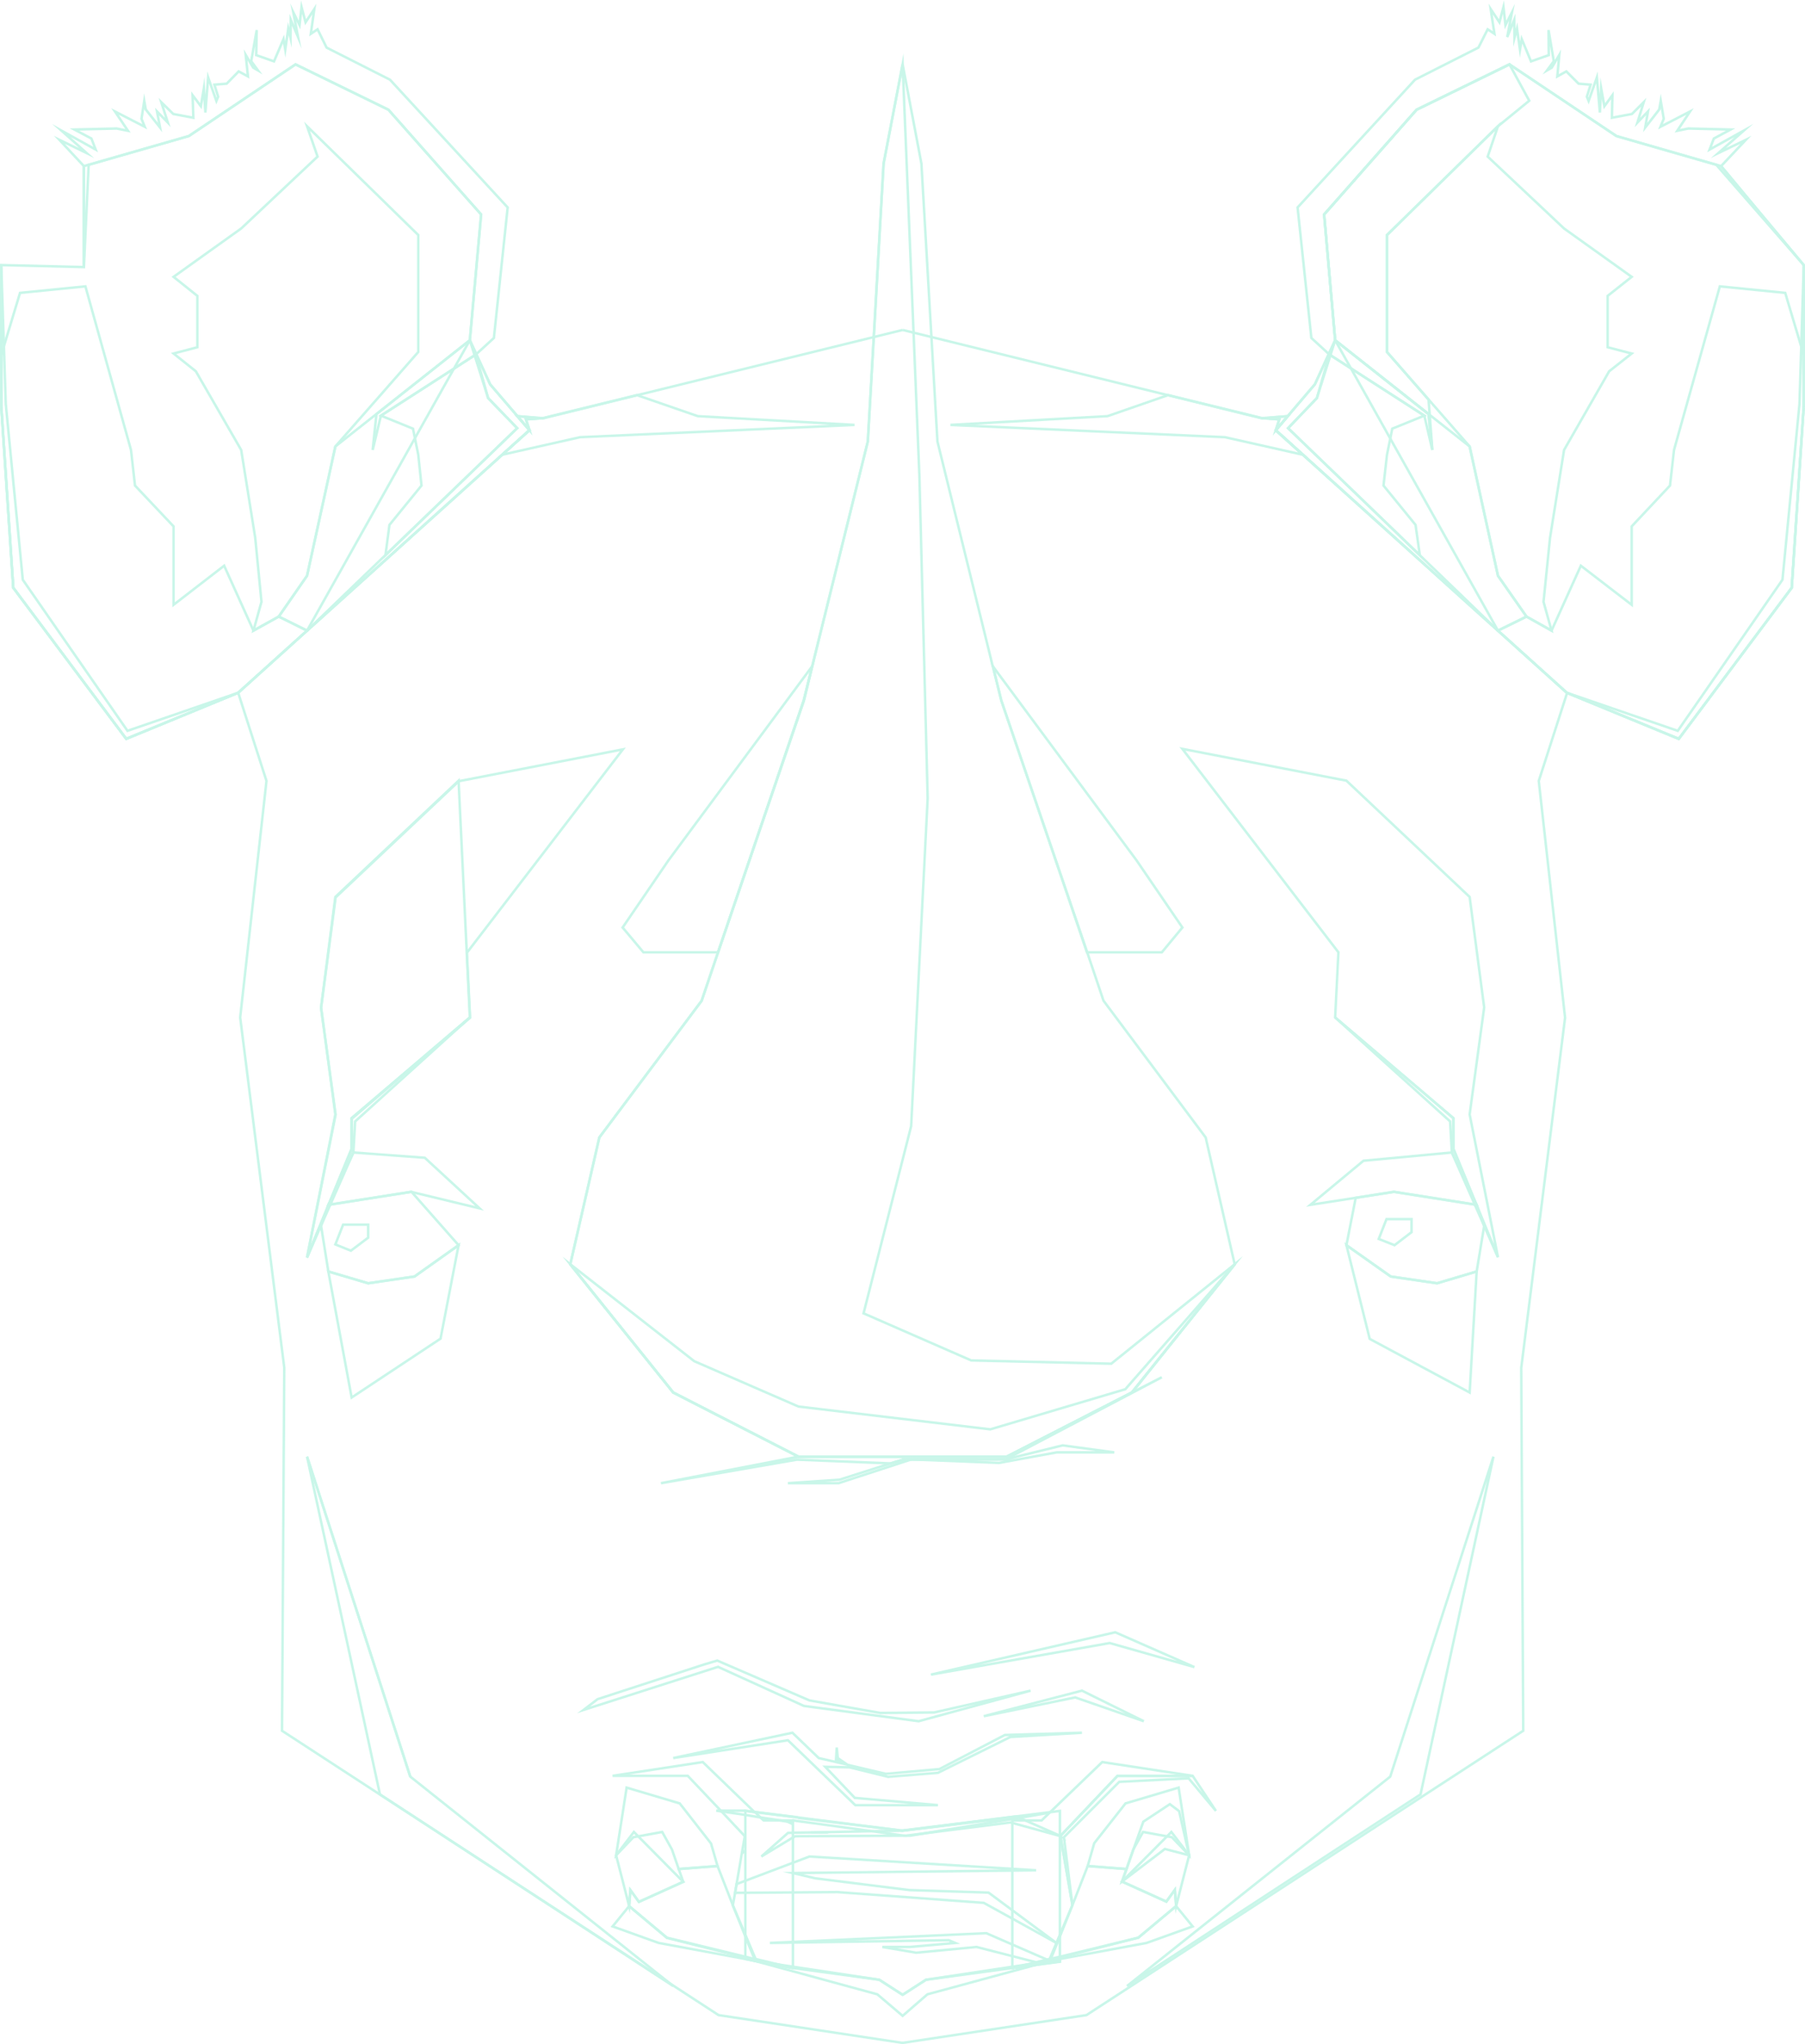 <?xml version="1.0" encoding="utf-8"?>
<!-- Generator: Adobe Illustrator 22.0.1, SVG Export Plug-In . SVG Version: 6.00 Build 0)  -->
<svg version="1.1" id="Layer_1" xmlns="http://www.w3.org/2000/svg" xmlns:xlink="http://www.w3.org/1999/xlink" x="0px" y="0px"
	 viewBox="0 0 720.7 815.9" style="enable-background:new 0 0 720.7 815.9;" xml:space="preserve">
<style type="text/css">
	.st0{opacity:0.5;}
	.st1{fill:none;stroke:#93EDD4;stroke-miterlimit:10;}
</style>
<g class="st0">
	<path class="st1" d="M419.3,782.7l-15.1,2.8l9-1.2h0.2l9.8-1.3v-1.1L419.3,782.7z M360.4,732.7v-0.1 M360.4,730.7L360.4,730.7
		 M360.4,131.7L504,167l10.2-0.9l-4.8,5.7l116.3,104.8l-11.3,35.1l10.5,94.5l-17.5,139.8l0.8,144.8L433.8,804.3l-73.5,11.1"/>
	<polygon class="st1" points="187.6,135.8 192.1,85.6 155.1,43.8 118,25.7 75.4,54.3 33.5,66.3 33.5,106.6 0.5,105.8 0.5,162.1
		5.3,234.6 50.4,294.9 95.1,276.5 122.6,251.7 	"/>
	<line class="st1" x1="360.4" y1="730.7" x2="360.4" y2="730.6"/>
	<polyline class="st1" points="360.4,815.4 286.9,804.3 112.6,690.8 113.5,545.9 95.9,406.1 106.4,311.7 95.1,276.5 211.4,171.7
		206.6,166.1 216.7,167 360.4,131.7 	"/>
	<line class="st1" x1="360.4" y1="732.7" x2="360.4" y2="732.6"/>
	<g>
		<polygon class="st1" points="183.1,497 165.5,509.5 147,512.2 131.1,507.5 128.2,489.3 131.1,480.9 164.3,475.7 		"/>
		<polygon class="st1" points="137,488.8 133.9,496.7 140.1,499.2 147,494 147,488.8 		"/>
	</g>
	<polygon class="st1" points="122.6,581.4 151.7,716.2 268.8,792.7 163.8,709.1 	"/>
	<polygon class="st1" points="596.3,581.4 567.2,716.2 450,792.7 555.1,709.1 	"/>
	<line class="st1" x1="163.8" y1="709.1" x2="122.6" y2="581.4"/>
	<polygon class="st1" points="191.5,482.3 164.1,475.7 131.1,480.9 141.1,460 169.6,462.1 	"/>
	<polygon class="st1" points="183.1,497 175.9,534.3 140.4,557.8 131.1,507.5 147,512.2 165.5,509.5 	"/>
	<polygon class="st1" points="122.6,501.8 140.4,458.5 140.4,446.3 187.6,406.1 183.1,311.6 133.9,358 128.2,402.1 133.9,444.8 	"/>
	<polygon class="st1" points="122.6,501.8 140.4,458.5 140.4,446.3 187.6,406.1 141.8,447.6 141.1,460 	"/>
	<path class="st1" d="M177.7,413.2"/>
	<polyline class="st1" points="360.4,25.7 352.8,65.3 348.9,134.5 346.5,176.2 324.3,266 321,279.6 286.7,380.1 280.2,399.4
		239.3,454 227.7,504.7 268.8,555.8 318.8,581.4 360.4,581.4 	"/>
	<polygon class="st1" points="286.7,380.1 256.9,380.1 248.6,370.2 266.9,343.4 324.3,265.9 320.9,279.6 	"/>
	<polygon class="st1" points="211.4,171.7 195.7,153.4 187.6,135.8 133.9,178.2 122.6,229.8 111.3,246.1 122.6,251.7 	"/>
	<polygon class="st1" points="122.6,251.7 211.4,171.7 195.7,153.4 187.6,135.8 194.9,158.9 206.5,170.9 	"/>
	<polygon class="st1" points="148.8,179.6 150.3,165.3 187.6,135.8 192.1,85.6 155.1,43.8 118,25.7 75.4,54.3 35.4,65.8 33.5,106.6
		33.5,66.3 23.7,55.8 34.6,61.1 24.5,52.1 38.2,59.7 36.5,55.3 29.7,51.7 46.6,51.3 51.1,52.2 45.9,44.5 57.8,50.6 56.5,47.4
		57.6,40.3 58.2,43.7 63.9,50.9 62.7,44.5 67,48.9 64.4,40.8 69.2,45.5 77.2,47 76.9,38 80.2,42.4 81.4,35.2 82,44.9 83.1,30.9
		86.4,40.3 87.1,38.6 85.6,33.8 90.5,33.4 95.3,28.5 99,30.5 98.1,21.9 101.1,27 103,28.1 100.3,24.4 102.5,12 102.3,22 109.4,24.5
		113.2,15.6 113.9,19.8 115.1,11.4 116,15.1 116.1,7.9 119,14.8 117.1,4.9 119.6,10 120.4,2.8 122,8.9 125.5,3.6 124.1,13.5
		126.8,11.7 130.4,19 155.7,31.8 202.7,82.8 197.2,134.9 190,141.5 152.1,165.9 	"/>
	<polygon class="st1" points="101.2,251.7 111.3,246.1 122.6,229.8 133.9,178.2 167,140.5 167,93.8 122.6,50.4 126.8,62.5
		96.3,91.2 69.3,110.5 78.8,118.1 78.8,138.6 69.3,141.1 78.2,148.2 96.3,179.6 101.9,214.6 104.4,240.2 	"/>
	<polygon class="st1" points="95.1,276.5 122.6,251.7 111.3,246.1 101.2,251.7 89.5,225.8 69.3,241.4 69.3,210.1 53.9,193.8
		52.3,179.6 34.1,114.3 8,116.9 0.5,141.7 0.5,162.1 5.3,234.6 50.4,294.9 	"/>
	<polygon class="st1" points="0.5,105.8 0.5,162.1 5.3,234.6 50.4,294.9 95.1,276.5 50.9,291.7 9.1,231.4 2.3,161.2 	"/>
	<polygon class="st1" points="190,141.5 152.1,165.9 164.9,171.1 167,181.5 168.3,193.8 155.5,209.5 153.9,221.6 206.5,170.9
		194.9,158.9 	"/>
	<polygon class="st1" points="216.7,166.9 210,167.4 211.4,171.7 206.5,166.1 	"/>
	<polygon class="st1" points="200.5,181.5 231.6,174.5 341.2,169.6 278.6,166.1 254.3,157.7 216.7,166.9 210,167.4 211.4,171.7 	"/>
	<polygon class="st1" points="533.1,135.8 528.7,85.6 565.6,43.8 602.7,25.7 645.4,54.3 687.2,66.3 702.6,84.9 720.2,105.8
		720.2,162.1 715.4,234.6 670.3,294.9 625.6,276.5 598.1,251.7 	"/>
	<g>
		<polygon class="st1" points="537.6,497 555.3,509.5 573.8,512.2 589.6,507.5 592.6,489.3 589.6,480.9 556.5,475.7 541.3,478.1
			"/>
		<polygon class="st1" points="553.6,486.6 550.5,494.5 556.8,497 563.6,491.8 563.6,486.6 		"/>
	</g>
	<polygon class="st1" points="523.2,480.9 556.6,475.7 589.6,480.9 579.7,460 544.4,463.3 	"/>
	<polygon class="st1" points="537.6,497 546.9,534.4 586.8,555.8 589.6,507.5 573.8,512.2 555.3,509.5 	"/>
	<polygon class="st1" points="598.1,501.8 580.3,458.5 580.3,446.3 533.1,406.1 534.4,380.1 472.1,298.9 537.6,311.6 586.8,358
		592.6,402.1 586.8,444.8 	"/>
	<polygon class="st1" points="122.6,502 140.5,458.7 140.5,446.5 187.7,406.2 186.4,380.3 248.7,299.1 183.2,311.8 134,358.2
		128.2,402.3 134,444.9 	"/>
	<polygon class="st1" points="598.1,501.8 580.3,458.5 580.3,446.3 533.1,406.1 579,447.6 579.7,460 	"/>
	<path class="st1" d="M543,413.2"/>
	<polyline class="st1" points="360.4,25.7 367.9,65.3 371.9,134.5 374.3,176.2 396.4,266 396.5,266.1 399.8,279.6 434.1,380.1
		440.6,399.4 481.4,454 493,504.7 452,555.8 402,581.4 360.4,581.4 	"/>
	<polygon class="st1" points="434,380.1 463.9,380.1 472.1,370.2 453.8,343.4 396.4,265.9 399.8,279.6 	"/>
	<polygon class="st1" points="509.4,171.7 525,153.4 533.1,135.8 586.8,178.2 598.1,229.8 609.5,246.1 598.1,251.7 	"/>
	<polygon class="st1" points="598.1,251.7 509.4,171.7 525,153.4 533.1,135.8 525.8,158.9 514.3,170.9 	"/>
	<polygon class="st1" points="571.9,179.6 570.4,165.3 533.1,135.8 528.7,85.6 565.6,43.8 602.7,25.7 645.4,54.3 685.3,65.8
		720.2,105.8 687.2,66.3 697.1,55.8 686.1,61.1 696.3,52.1 682.6,59.7 684.3,55.3 691,51.7 674.1,51.3 669.7,52.2 674.8,44.5
		663,50.6 664.3,47.4 663.1,40.3 662.5,43.7 656.9,50.9 658,44.5 653.8,48.9 656.3,40.8 651.6,45.5 643.6,47 643.8,38 640.6,42.4
		639.3,35.2 638.8,44.9 637.6,30.9 634.3,40.3 633.6,38.6 635.1,33.8 630.3,33.4 625.4,28.5 621.8,30.5 622.6,21.9 619.6,27
		617.7,28.1 620.4,24.4 618.3,12 618.4,22 611.3,24.5 607.6,15.6 606.9,19.8 605.7,11.4 604.7,15.1 604.6,7.9 601.8,14.8 603.7,4.9
		601.1,10 600.3,2.8 598.7,8.9 595.2,3.6 596.7,13.5 594,11.7 590.3,19 565,31.8 518.1,82.8 523.6,134.9 530.8,141.5 568.7,165.9
		"/>
	<polygon class="st1" points="619.5,251.7 609.5,246.1 598.1,229.8 586.8,178.2 553.8,140.5 553.8,93.8 598.1,50.4 594,62.5
		624.5,91.2 651.5,110.5 641.9,118.1 641.9,138.6 651.5,141.1 642.5,148.2 624.5,179.6 618.9,214.6 616.3,240.2 	"/>
	<polygon class="st1" points="625.6,276.5 598.1,251.7 609.5,246.1 619.5,251.7 631.2,225.8 651.5,241.4 651.5,210.1 666.8,193.8
		668.4,179.6 686.7,114.3 712.8,116.9 720.2,141.7 720.2,162.1 715.4,234.6 670.3,294.9 	"/>
	<polygon class="st1" points="720.2,105.8 720.2,162.1 715.4,234.6 670.3,294.9 625.6,276.5 669.9,291.7 711.7,231.4 718.5,161.2
		"/>
	<polygon class="st1" points="530.8,141.5 568.7,165.9 555.9,171.1 553.8,181.5 552.4,193.8 565.2,209.5 566.9,221.6 514.3,170.9
		525.8,158.9 	"/>
	<polygon class="st1" points="504,166.9 510.8,167.4 509.4,171.7 514.2,166.1 	"/>
	<polygon class="st1" points="520.2,181.5 489.1,174.5 379.5,169.6 442.2,166.1 466.4,157.7 504,166.9 510.8,167.4 509.4,171.7 	"/>
	<polygon class="st1" points="360.4,25.7 352.8,65.3 346.5,176.2 324.3,265.9 320.9,279.6 280.1,399.5 239.3,454 227.7,504.6
		268.8,555.8 318.8,581.4 360.4,581.4 402,581.4 451.9,555.8 493,504.6 443.7,544.3 387.8,543 344.8,524.2 363.8,449.5 370.4,318.6
		367.1,190.1 	"/>
	<polygon class="st1" points="571.9,179.6 570.4,159.5 553.8,140.5 553.8,93.8 598.1,50.4 610.6,40.2 602.7,25.7 565.6,43.8
		528.7,85.6 533.1,135.8 570.4,165.3 	"/>
	<polygon class="st1" points="227.7,504.6 277.2,543.3 318.8,561.4 395.4,570.5 449.3,554.5 493,504.6 451.9,555.8 402,581.4
		318.8,581.4 268.8,555.8 	"/>
	<polygon class="st1" points="263.9,592 318.8,581.4 402,581.4 463.9,549.7 401.5,582.5 360.5,582.6 355.7,584.1 318.2,582.6 	"/>
	<polygon class="st1" points="314.6,592 335.2,590.6 356.2,583.9 360.5,582.6 363.9,582.5 334.8,592 	"/>
	<polygon class="st1" points="268.8,701.7 314.6,694.6 341.5,720.5 374.5,720.5 341.3,717.6 329.5,705.2 339.2,705.4 354.6,709.2
		374.5,707.6 403.4,693.3 432,691.6 401.2,692.5 375.1,706.1 353.7,708 338.4,704.4 334.5,701.7 334.1,697.5 333.8,702.4 336,703.8
		326.9,701.7 316.4,691.6 	"/>
	<polygon class="st1" points="456.7,687 429.3,677.5 392.8,685 432,674.8 	"/>
	<polygon class="st1" points="411.5,674.8 366.8,687 321,680.9 286.7,665.3 233,682.5 238.6,678.2 281.3,664.3 286.4,662.8
		323.2,678.7 351.5,683.7 373,683.5 	"/>
	<polygon class="st1" points="371.7,668.4 443.1,655.8 476.9,665.4 445.3,651.5 	"/>
	<polygon class="st1" points="401.5,582.5 424.3,576.9 444.9,579.7 421.9,579.7 398.9,583.9 363.9,582.5 	"/>
	<polygon class="st1" points="423.2,781.9 423.2,782.9 404.2,785.5 419.2,782.9 419.3,782.7 	"/>
	<polygon class="st1" points="419.1,723.5 406.9,725.6 369.5,731.7 363.4,732.7 360.4,732.7 317.6,732.9 316.6,733.4 304,741
		314.6,731.6 316.6,731.5 323.8,731.4 325.2,731.4 328.6,731.3 348.2,730.9 360.4,730.7 406,725.2 	"/>
	<polyline class="st1" points="318.7,725.6 318.5,725.4 318.4,725.4 318.2,725.3 301.3,723.2 301.2,723.2 297.6,722.7 287.8,722.7
		286,722.7 288,723 288.1,723 297.6,724.4 303.6,725.4 303.6,725.4 311.6,726.6 312.1,726.7 314.4,727.1 315.3,727.5 316.6,728.1
		"/>
	<polyline class="st1" points="328.6,731.3 328.8,731.4 325.2,731.4 323.8,731.4 	"/>
	<polygon class="st1" points="419.3,782.7 419.2,782.9 404.2,785.5 	"/>
	<polygon class="st1" points="476.2,708.8 485.5,722.8 474.6,709.8 446.9,711.2 424.8,733.3 428.2,760.4 423.4,732.8 446.2,708.8
		"/>
	<polygon class="st1" points="470.8,722.9 474.8,740.5 465.1,738 448,751 456.5,727.1 467.1,720.1 	"/>
	<g>
		<line class="st1" x1="360.4" y1="732.7" x2="360.4" y2="732.6"/>
		<polyline class="st1" points="360.4,730.7 360.4,730.6 405.7,725 419.3,723.3 423.2,722.8 423.2,732.7 423.2,732.8 423.2,772.4
			423.2,772.9 423.2,781 423.2,781.3 423.2,781.9 419.3,782.7 404.2,785.5 369.7,790.2 360.4,796.2 		"/>
		<polygon class="st1" points="446.2,708.8 423.4,732.8 428.2,760.4 423.2,772.9 419.6,781.8 419.4,782.3 419.4,782.4 419.3,782.7
			404.2,785.5 404.2,726.6 415.9,726.6 419.3,723.3 440.1,703.3 476.2,708.8 		"/>
		<polygon class="st1" points="434.3,744.8 428.2,760.4 418.9,782.4 454.5,773.4 469.6,760.8 469.1,754.3 465.7,759 448,751
			449.8,746 		"/>
		<polygon class="st1" points="476.2,768.9 457.8,775.5 423.2,781.9 419.3,782.7 404.2,785.5 419.1,781.9 419.2,781.9 419.6,781.8
			423.2,781 454.5,773.4 469.6,760.8 		"/>
		<polygon class="st1" points="469.6,760.8 469.1,754.3 465.7,759 448,751 467.7,731.2 474.8,740.5 		"/>
		<polygon class="st1" points="434.3,744.8 436.9,735.7 449.4,719.8 470.6,713.5 474.8,740.5 467.9,733.3 456.4,731.2 452.5,738.2
			449.8,746 		"/>
	</g>
	<g>
		<line class="st1" x1="360.4" y1="732.7" x2="360.4" y2="732.6"/>
		<polyline class="st1" points="360.4,730.7 318.5,725.4 318.4,725.4 301.5,723.3 297.6,722.8 297.6,724.4 297.6,738.6 297.6,738.8
			297.6,750.6 297.6,755.4 297.6,772.4 297.6,772.9 297.6,781 297.6,781.4 297.6,781.9 301.5,782.7 316.6,785.5 351.1,790.2
			360.4,796.2 		"/>
		<polygon class="st1" points="316.6,726.6 316.6,785.5 301.5,782.7 301.4,782.3 301.4,782.3 301.2,781.8 297.6,772.9 292.6,760.5
			293.5,755.5 294.1,752 296.2,739.7 297.4,732.9 288.1,723 288,723 287.8,722.7 274.6,708.8 244.6,708.8 280.6,703.3 301.2,723.2
			301.3,723.2 301.5,723.3 303.6,725.4 303.6,725.4 304.9,726.6 		"/>
		<polygon class="st1" points="286.5,744.8 292.6,760.4 301.9,782.4 266.3,773.5 251.2,760.8 251.7,754.4 255.1,759.1 272.8,751.1
			271,746 		"/>
		<polygon class="st1" points="244.6,768.9 263,775.5 297.6,781.9 301.5,782.7 316.6,785.5 301.7,781.9 301.6,781.9 301.2,781.9
			297.6,781 266.3,773.4 251.2,760.8 		"/>
		<polygon class="st1" points="251.2,760.8 251.7,754.4 255.1,759.1 272.8,751.1 253.1,731.2 246,740.5 		"/>
		<polygon class="st1" points="286.5,744.8 283.9,735.8 271.4,719.8 250.2,713.5 246,740.5 252.9,733.3 264.4,731.2 268.3,738.2
			271,746 		"/>
	</g>
	<polyline class="st1" points="297.6,738.6 296.2,739.7 297.6,738.8 	"/>
	<polyline class="st1" points="315.3,727.5 316.6,726.6 321.8,727.3 348.2,730.9 360.4,732.6 361.6,732.7 369.5,731.7 403.5,727.4
		404.2,727.6 423.2,732.8 423.4,732.9 423.2,732.7 409.4,726.6 406.9,725.6 406,725.2 405.7,725 360.4,730.7 318.7,725.6 	"/>
	<line class="st1" x1="312.2" y1="726.6" x2="312.1" y2="726.7"/>
	<polygon class="st1" points="294.1,752 323.2,741 413.7,746.5 316.6,747.6 325.5,749.7 363.1,754.4 394.7,755.4 421.8,775.5
		392.8,759.5 334.4,755.2 293.5,755.5 	"/>
	<polygon class="st1" points="419.3,782.7 393.8,771.6 307.4,775.5 378.8,774.4 381.4,775.5 363.3,777.1 352.3,777.1 365.8,779.4
		389.9,777.1 413.7,783.2 	"/>
	<polygon class="st1" points="301.5,782.7 350.3,796 360.4,804.6 370.3,796 419.3,782.7 369.7,790.2 360.4,796.2 351.1,790.2 	"/>
</g>
</svg>
